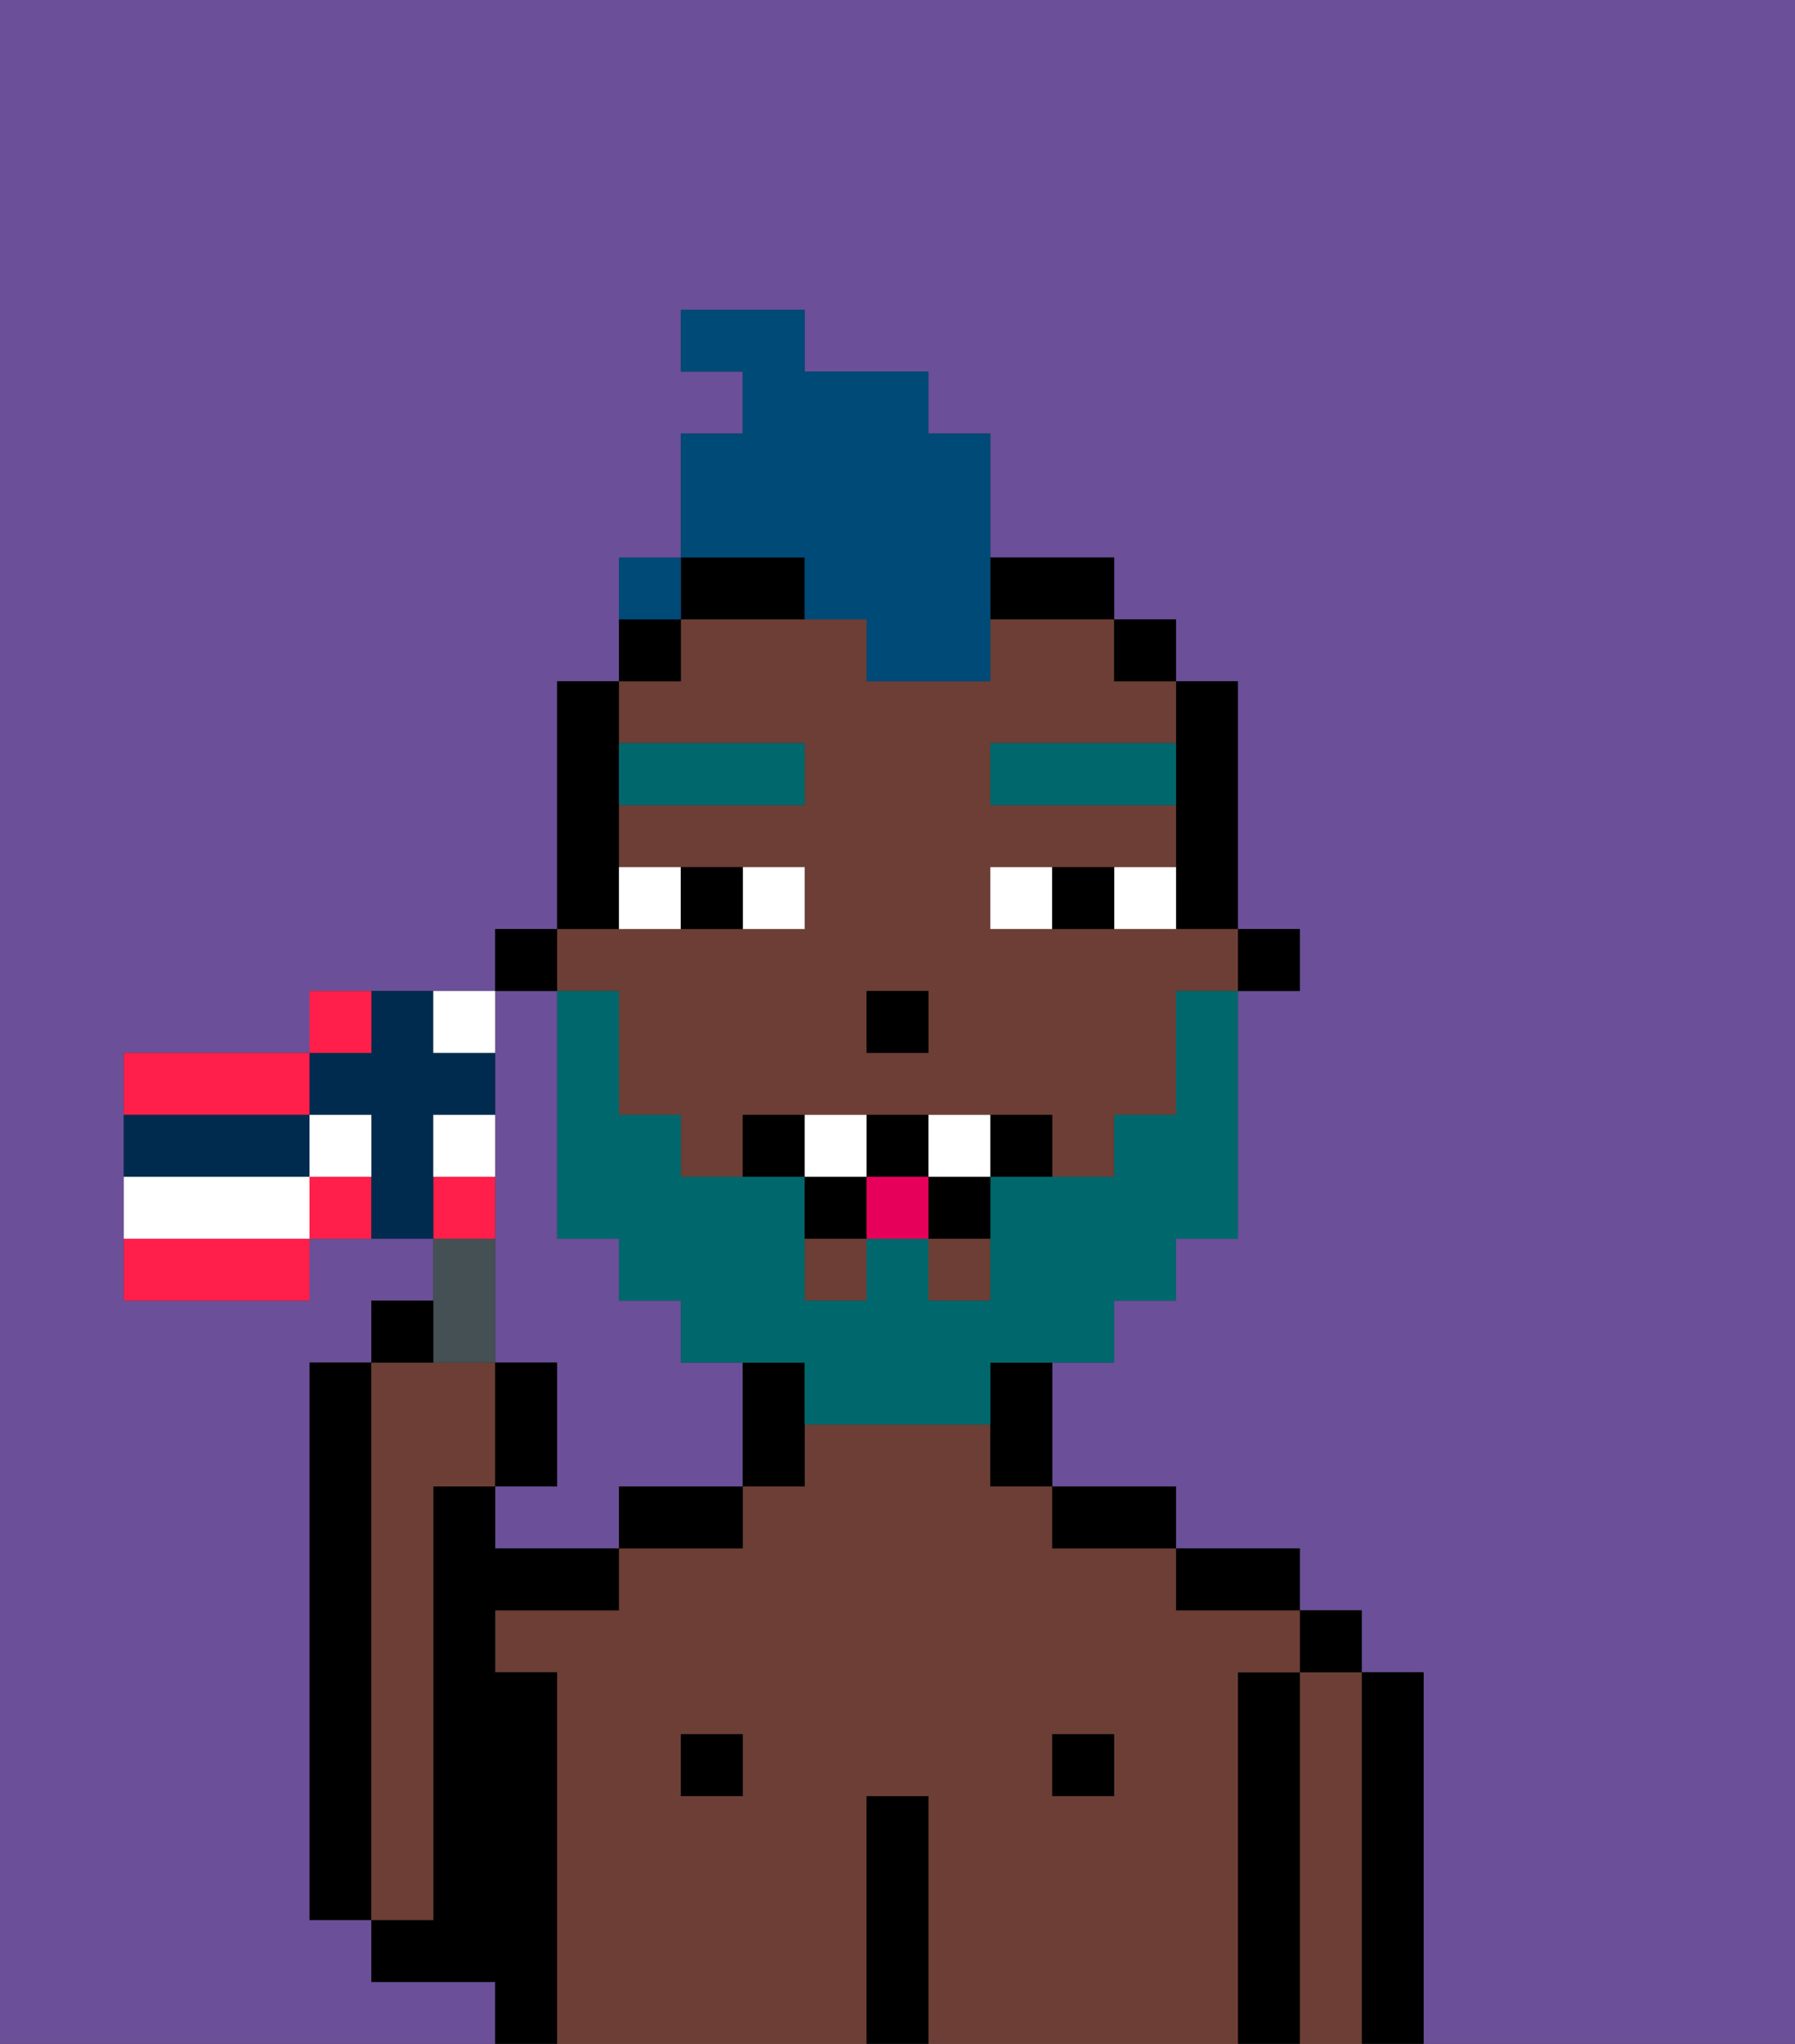 <svg xmlns="http://www.w3.org/2000/svg" viewBox="0 0 29 33"><rect x="0" y="0" width="29" height="33" fill="#333333" stroke="none"/><defs><style>polygon,rect,path{shape-rendering:crispedges;}.ib118-1{fill:#6b4f99;}.ib118-2{fill:#000000;}.ib118-3{fill:#6d3e35;}.ib118-4{fill:#ffffff;}.ib118-5{fill:#00686d;}.ib118-6{fill:#00686d;}.ib118-7{fill:#e70059;}.ib118-8{fill:#004a77;}.ib118-9{fill:#455054;}.ib118-10{fill:#ff1f4a;}.ib118-11{fill:#002b4f;}</style></defs><path class="ib118-1" d="M8,18v4H9v2H8v1h2V24h2V22H11V21H10V20H9V16H8v2Z"/><path class="ib118-1" d="M0,33H8V32H6V31H5V22H6V21H7V20H5v1H2V17H5V16H8V15H9V11h1V10h1V7h1V6H11V5h2V6h2V7h1V9h2v1h1v1h1v4h1v1H20v4H19v1H18v1H17v2h2v1h2v1h1v1h1v6h6V0H0Z"/><path class="ib118-2" d="M6,22H5v9H6V22Z"/><path class="ib118-2" d="M23,27H22v6h1V27Z"/><path class="ib118-3" d="M22,27H21v6h1V27Z"/><rect class="ib118-2" x="21" y="26" width="1" height="1"/><path class="ib118-2" d="M21,27H20v6h1V27Z"/><path class="ib118-3" d="M20,27h1V26H19V25H17V24H16V23H13v1H12v1H10v1H8v1H9v6h5V29h1v4h5V27Zm-8,2H11V28h1Zm6,0H17V28h1Z"/><path class="ib118-2" d="M20,26h1V25H19v1Z"/><rect class="ib118-2" x="17" y="28" width="1" height="1"/><path class="ib118-2" d="M18,25h1V24H17v1Z"/><path class="ib118-2" d="M15,29H14v4h1V29Z"/><rect class="ib118-2" x="11" y="28" width="1" height="1"/><path class="ib118-2" d="M10,25h2V24H10Z"/><path class="ib118-2" d="M9,27H8V26h2V25H8V24H7v7H6v1H8v1H9V27Z"/><path class="ib118-3" d="M7,30V24H8V22H6v9H7Z"/><rect class="ib118-2" x="20" y="15" width="1" height="1"/><path class="ib118-2" d="M19,13v2h1V11H19v2Z"/><rect class="ib118-3" x="13" y="20" width="1" height="1"/><rect class="ib118-3" x="15" y="20" width="1" height="1"/><path class="ib118-3" d="M10,16v2h1v1h1V18h5v1h1V18h1V16h1V15H16V14h3V13H16V12h3V11H18V10H16v1H14V10H11v1H10v1h3v1H10v1h3v1H9v1Zm4,0h1v1H14Z"/><rect class="ib118-2" x="18" y="10" width="1" height="1"/><path class="ib118-2" d="M12,22v2h1V22Z"/><path class="ib118-2" d="M16,23v1h1V22H16Z"/><path class="ib118-2" d="M17,10h1V9H16v1Z"/><path class="ib118-2" d="M13,9H11v1h2Z"/><rect class="ib118-2" x="10" y="10" width="1" height="1"/><path class="ib118-2" d="M10,14V11H9v4h1Z"/><rect class="ib118-2" x="8" y="15" width="1" height="1"/><rect class="ib118-2" x="14" y="16" width="1" height="1"/><path class="ib118-4" d="M13,15V14H12v1Z"/><path class="ib118-4" d="M11,15V14H10v1Z"/><path class="ib118-4" d="M18,14v1h1V14Z"/><path class="ib118-4" d="M16,14v1h1V14Z"/><path class="ib118-2" d="M12,15V14H11v1Z"/><path class="ib118-2" d="M17,14v1h1V14Z"/><path class="ib118-5" d="M13,13V12H10v1Z"/><path class="ib118-5" d="M16,12v1h3V12Z"/><path class="ib118-6" d="M19,17v1H18v1H16v2H15V20H14v1H13V19H11V18H10V16H9v4h1v1h1v1h2v1h3V22h2V21h1V20h1V16H19Z"/><path class="ib118-2" d="M13,18H12v1h1Z"/><path class="ib118-2" d="M17,19V18H16v1Z"/><path class="ib118-2" d="M15,20h1V19H15Z"/><path class="ib118-2" d="M15,19V18H14v1Z"/><path class="ib118-2" d="M13,19v1h1V19Z"/><path class="ib118-4" d="M14,19V18H13v1Z"/><path class="ib118-4" d="M16,19V18H15v1Z"/><rect class="ib118-7" x="14" y="19" width="1" height="1"/><path class="ib118-8" d="M13,10h1v1h2V7H15V6H13V5H11V6h1V7H11V9h2Z"/><path class="ib118-9" d="M8,22V20H7v2Z"/><path class="ib118-2" d="M7,21H6v1H7Z"/><path class="ib118-2" d="M9,22H8v2H9Z"/><path class="ib118-10" d="M5,17H2v1H5Z"/><path class="ib118-10" d="M2,21H5V20H2Z"/><path class="ib118-10" d="M5,19v1H6V19Z"/><path class="ib118-10" d="M8,19H7v1H8Z"/><path class="ib118-11" d="M7,18H8V17H7V16H6v1H5v1H6v2H7V18Z"/><path class="ib118-11" d="M5,19V18H2v1H5Z"/><path class="ib118-10" d="M6,16H5v1H6Z"/><path class="ib118-4" d="M6,19V18H5v1Z"/><path class="ib118-4" d="M4,19H2v1H5V19Z"/><path class="ib118-4" d="M7,18v1H8V18Z"/><path class="ib118-4" d="M8,17V16H7v1Z"/><rect class="ib118-8" x="10" y="9" width="1" height="1"></rect></svg>